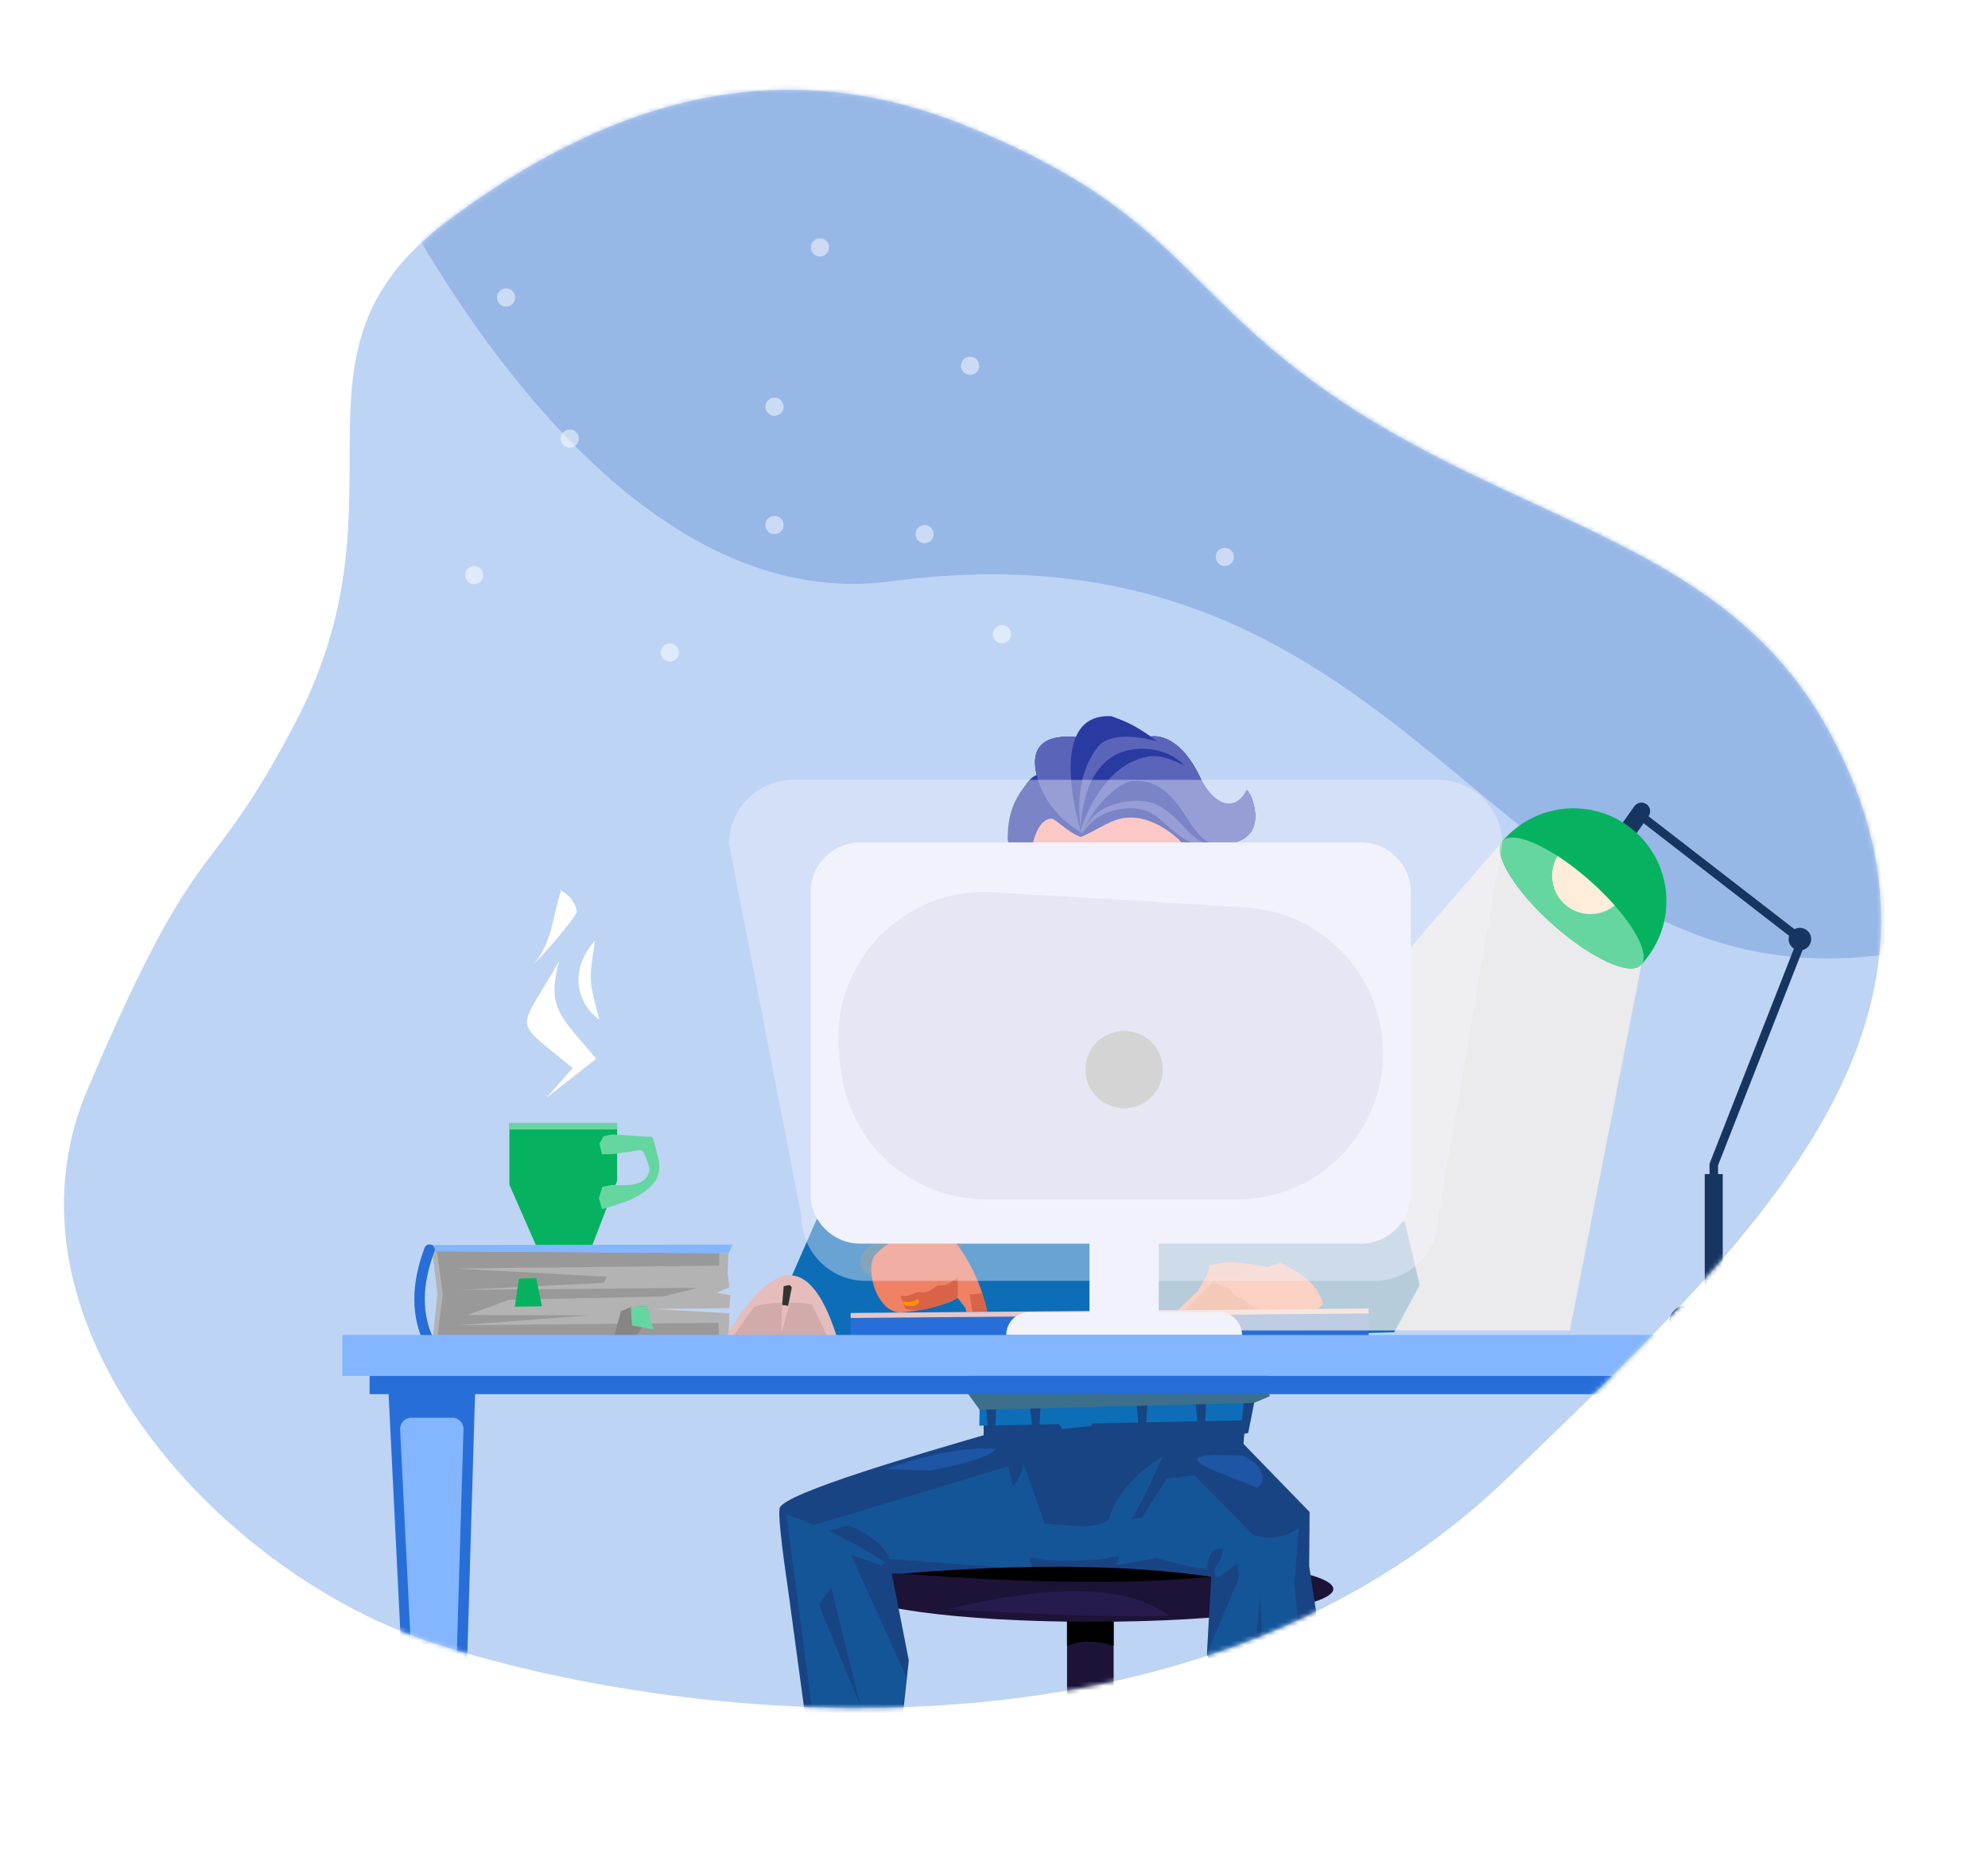 <svg width="437" height="410" viewBox="0 0 437 410" fill="none" xmlns="http://www.w3.org/2000/svg">
<path opacity="0.3" d="M331.769 324.443C385.082 272.781 436.879 225.321 402.321 161.2C379.221 118.339 333.446 115.678 290.538 85.218C259.269 63.021 257.409 45.669 211.508 27.326C169.184 10.414 131.707 23.616 98.245 48.659C59.459 77.688 91.175 108.687 64.908 158.84C45.244 196.383 44.358 180.372 19.243 239.383C-2.219 289.812 46.911 344.583 93.668 360.534C140.424 376.485 258.765 395.186 331.769 324.443Z" fill="#276ED8"/>
<mask id="mask0_168_554" style="mask-type:alpha" maskUnits="userSpaceOnUse" x="21" y="19" width="393" height="357">
<path d="M331.768 324.442C385.082 272.78 436.879 225.321 402.321 161.2C379.221 118.338 333.446 115.678 290.537 85.218C259.269 63.021 257.409 45.668 211.508 27.326C169.184 10.414 131.707 23.616 98.245 48.659C59.459 77.687 107.463 121.499 64.908 158.839C29.571 189.846 52.358 171.372 27.242 230.383C5.78 280.811 46.911 344.582 93.667 360.534C140.424 376.485 258.764 395.185 331.768 324.442Z" fill="#276ED8"/>
</mask>
<g mask="url(#mask0_168_554)">
<path d="M387.46 89.112C304.61 8.615 257.47 -45.257 136.628 -16.061C110.59 -9.77 76.42 22.05 76.42 22.05C76.42 22.05 124.913 137.211 195.766 127.76C313.117 112.107 328.103 221.274 414.275 209.781C441.917 206.094 494.005 157.295 494.005 157.295C494.005 157.295 437.241 137.479 387.46 89.112Z" fill="#87ABE2" fill-opacity="0.7"/>
<path fill-rule="evenodd" clip-rule="evenodd" d="M134.738 287.99L131.212 288.169L130.307 293.233L135.823 293.591L134.738 287.99Z" fill="#AFD600"/>
<path fill-rule="evenodd" clip-rule="evenodd" d="M104.717 291.232L146.083 291.995V292.269L104.764 292.448L104.717 291.232Z" fill="#D99292"/>
<path fill-rule="evenodd" clip-rule="evenodd" d="M94.965 295.694L96.172 284.388L95.012 275.015L160.131 275.411L159.933 279.805L160.31 282.908L157.528 284.105L160.621 284.662L160.433 285.944L160.376 287.49L143.582 287.67L160.338 288.622L160.084 296.099L94.965 295.694Z" fill="#B3B3B3"/>
<path fill-rule="evenodd" clip-rule="evenodd" d="M133.409 280.579L99.963 278.769L158.095 278.137L158.113 275.402L96.04 274.931L97.341 284.483L95.908 295.609L158.095 294.864L157.915 290.706L100.859 291.244L129.439 289.075L102.763 288.981L111.891 285.643L145.799 284.917L153.304 283.021L101.047 283.464L132.777 281.927L133.409 280.579Z" fill="#999999"/>
<path fill-rule="evenodd" clip-rule="evenodd" d="M142.186 287.038L138.659 287.217L136.49 288.169L134.793 294.515L139.178 294.477L142.827 289.319L142.186 287.038Z" fill="#868686"/>
<path fill-rule="evenodd" clip-rule="evenodd" d="M95.01 275.016L160.129 275.412L161.081 273.526L93.812 273.611L95.01 275.016Z" fill="#84B5FF"/>
<path fill-rule="evenodd" clip-rule="evenodd" d="M117.858 280.843L114.067 281.022L113.162 287.17L119.131 287.085L117.858 280.843Z" fill="#06B25F"/>
<path fill-rule="evenodd" clip-rule="evenodd" d="M142.187 287.038L138.66 287.217L138.924 291.29L143.629 292.186L142.187 287.038Z" fill="#66D6A0"/>
<path fill-rule="evenodd" clip-rule="evenodd" d="M93.332 274.223C93.558 273.629 94.218 273.328 94.822 273.554C95.416 273.78 95.718 274.44 95.491 275.044C94.096 278.759 93.389 282.229 93.379 285.454C93.37 288.65 94.03 291.621 95.369 294.355C95.652 294.93 95.416 295.619 94.841 295.892C94.266 296.175 93.577 295.939 93.304 295.364C91.805 292.299 91.06 288.99 91.079 285.444C91.088 281.927 91.833 278.184 93.332 274.223Z" fill="#276ED8"/>
<path fill-rule="evenodd" clip-rule="evenodd" d="M111.975 246.803H135.661V259.457L130.239 273.563H117.764L111.975 260.362V246.803Z" fill="#06B25F"/>
<path d="M135.661 246.803H111.975V248.217H135.661V246.803Z" fill="#66D6A0"/>
<path fill-rule="evenodd" clip-rule="evenodd" d="M132.352 253.677L131.767 251.367L132.663 249.698L134.521 249.311L141.602 249.754C143.714 249.886 143.384 249.462 143.894 251.385C145.214 256.421 146.647 259.646 138.736 263.615C138.274 263.842 132.899 265.699 132.314 265.699L131.654 263.304L132.409 260.824C132.729 260.824 134.181 260.428 134.577 260.428C137.859 260.485 142.243 260.919 142.8 256.93C142.517 255.798 142.206 254.884 141.763 253.884C141.14 252.479 141.036 252.715 139.584 252.932L134.936 253.611L132.352 253.677Z" fill="#66D6A0"/>
<path fill-rule="evenodd" clip-rule="evenodd" d="M117.378 211.783C121.555 206.823 121.536 200.967 123.347 195.687C125.044 196.611 126.675 198.591 126.779 200.392C126.374 201.957 118.811 210.538 117.378 211.783ZM130.805 206.71C126.166 211.726 125.44 219.269 131.739 224.097C129.429 215.281 129.41 215.733 130.805 206.71ZM131.06 232.659C122.828 223.013 120.207 221.268 122.922 211.141C113.889 227.388 112.107 223.324 125.902 234.743L120.028 241.343L131.06 232.659Z" fill="white"/>
<path d="M244.797 348.958H234.557V383.205H244.797V348.958Z" fill="#1C1336"/>
<path d="M240.036 356.417C269.334 356.417 293.085 353.187 293.085 349.203C293.085 345.219 269.334 341.99 240.036 341.99C210.737 341.99 186.986 345.219 186.986 349.203C186.986 353.187 210.737 356.417 240.036 356.417Z" fill="#1C1336"/>
<path fill-rule="evenodd" clip-rule="evenodd" d="M216.152 321.641L222.762 346.176L261.404 346.337L273.03 321.198L273.869 310.703L277.377 299.19L216.398 300.086L216.152 321.641Z" fill="#194484"/>
<path fill-rule="evenodd" clip-rule="evenodd" d="M220.272 317.785L226.873 344.988L224.204 346.186L196.029 345.78L199.773 364.912L195.511 403.959L196.972 404.912L195.548 411.71L178.868 411.267L180.584 403.544L173.833 353.786C173.682 351.909 170.891 334.871 171.362 331.504C171.824 328.166 204.487 318.86 216.123 315.437C217.085 315.154 220.017 316.672 220.272 317.785Z" fill="#194484"/>
<path opacity="0.4" fill-rule="evenodd" clip-rule="evenodd" d="M199.35 368.797L187.045 341.678L193.711 344.036L195.324 342.565L226.874 344.988L221.641 322.245L178.936 335.163L172.863 332.787L182.189 403.516L189.063 403.412L193.617 403.686L199.35 368.797Z" fill="#0D6EB7"/>
<path fill-rule="evenodd" clip-rule="evenodd" d="M182.697 348.779L180.01 352.758L189.25 375.162L182.697 348.779Z" fill="#194484"/>
<path fill-rule="evenodd" clip-rule="evenodd" d="M289.84 357.737L291.905 401.111L294.234 405.081L294.046 410.758L290.161 409.06L278.431 413.709L275.932 407.429L277.554 403.808L265.305 363.451L266.257 346.525C264.758 346.337 246.352 344.658 245.768 344.639C246.899 326.224 255.8 318.058 272.603 316.549L287.879 332.296L287.785 344.177L289.84 357.737Z" fill="#194484"/>
<path fill-rule="evenodd" clip-rule="evenodd" d="M245.41 343.961L246.136 341.151L256.48 324.97L262.543 324.197L275.603 337.426C279.129 338.162 281.76 338.284 285.466 335.823L284.532 348.081L289.464 401.395L279.205 405.129L265.315 363.432L272.369 346.705L271.973 343.753C271.841 343.678 269.153 345.771 268.201 346.365C267.041 347.091 266.636 345.243 267.258 344.366C268.823 342.15 270.803 337.86 263.863 342.216C263.599 342.386 262.147 340.726 261.808 340.811C259.818 341.273 247.503 343.706 245.41 343.961Z" fill="#145598"/>
<path fill-rule="evenodd" clip-rule="evenodd" d="M275.197 369.08L277.064 350.684L278.13 380.273L275.197 369.08Z" fill="#194484"/>
<path fill-rule="evenodd" clip-rule="evenodd" d="M242.099 316.266C241.929 324.102 239.977 327.968 239.977 327.968C239.977 327.968 240.062 322.141 239.619 315.191C239.619 315.191 237.525 315.719 233.348 317.624C233.358 317.624 233.056 318.661 233.047 315.191C233.386 314.833 227.776 314.494 216.225 314.164C216.225 314.164 216.234 313.683 216.243 312.721C216.243 312.721 235.357 312.523 273.574 312.127C273.875 311.948 273.885 312.495 273.611 313.786C273.611 313.786 268.124 313.673 257.157 313.438C257.167 313.447 253.386 314.428 242.099 316.266Z" fill="#194484"/>
<path fill-rule="evenodd" clip-rule="evenodd" d="M215.358 308.572L274.782 307.365L274.697 312.108L215.273 313.315L215.358 308.572Z" fill="#0D6EB7"/>
<path fill-rule="evenodd" clip-rule="evenodd" d="M198.385 345.809C225.173 343.612 247.794 343.838 266.257 346.507C248.813 348.213 226.192 347.987 198.385 345.809Z" fill="black"/>
<path fill-rule="evenodd" clip-rule="evenodd" d="M234.557 356.379C234.557 359.915 234.557 361.678 234.557 361.678C237.48 360.471 240.893 360.471 244.797 361.678C244.797 361.678 244.797 359.915 244.797 356.388C244.787 356.388 241.374 356.388 234.557 356.379Z" fill="black"/>
<path fill-rule="evenodd" clip-rule="evenodd" d="M220.941 327.261C220.941 327.261 203.138 334.05 195.463 335.983C196.481 338.558 197.386 339.887 197.368 342.386C200.187 343.329 223.515 341.603 226.24 342.244C230.427 343.225 239.535 343.301 245.759 342.037C252.991 340.566 259.799 344.932 265.476 344.696C265.353 344.243 265.306 340.142 269.464 339.133C269.464 339.133 254.651 331.863 248.786 333.871C248.786 333.871 251.596 329.147 255.537 320.142C255.556 320.123 246.127 325.309 243.722 334.003C242.449 334.965 240.356 335.455 237.452 335.446C237.452 335.446 234.84 335.248 229.616 334.842C229.616 334.842 229.041 333.202 225.024 321.707C224.797 323.235 224.005 325.055 222.657 326.686C221.724 326.422 221.874 327.016 220.941 327.261Z" fill="#145598"/>
<path fill-rule="evenodd" clip-rule="evenodd" d="M186.591 335.21C193.107 337.879 195.983 341.547 195.681 344.159C195.681 344.159 191.343 340.896 182.188 336.417C185.129 335.616 186.591 335.21 186.591 335.21Z" fill="#194484"/>
<path fill-rule="evenodd" clip-rule="evenodd" d="M239.499 312.25C239.82 312.212 240.103 312.448 240.131 312.759C240.159 313.07 239.933 313.362 239.622 313.391L233.512 314.06L233.314 313.768C232.616 312.702 232.258 311.627 232.229 310.543C232.182 310.458 232.145 310.355 232.145 310.251C232.145 310.128 232.182 310.015 232.248 309.921C232.324 309.1 232.578 308.28 233.031 307.441L233.21 307.111L238.83 307.507C239.151 307.526 239.386 307.809 239.367 308.12C239.349 308.44 239.066 308.676 238.754 308.657L233.889 308.308C233.682 308.761 233.54 309.214 233.465 309.657H237.255C237.576 309.657 237.83 309.911 237.83 310.232C237.83 310.553 237.576 310.807 237.255 310.807H233.427C233.493 311.486 233.719 312.156 234.106 312.816L239.499 312.25Z" fill="#0D6EB7"/>
<path opacity="0.4" fill-rule="evenodd" clip-rule="evenodd" d="M218.952 318.388C212.314 318.002 204.233 319.482 194.719 322.848C201.225 323.094 204.488 323.207 204.488 323.207C213.21 321.462 218.028 319.859 218.952 318.388Z" fill="#276ED8"/>
<path opacity="0.4" fill-rule="evenodd" clip-rule="evenodd" d="M272.944 319.869C251.379 318.813 271.501 324.612 276.282 326.979C279.007 325.234 277.093 321.34 272.944 319.869Z" fill="#276ED8"/>
<path fill-rule="evenodd" clip-rule="evenodd" d="M208.27 353.663C230.683 354.955 246.958 355.436 257.095 355.106C248.099 348.373 231.824 347.892 208.27 353.663Z" fill="#271A4D"/>
<path fill-rule="evenodd" clip-rule="evenodd" d="M240.386 308.94C240.339 311.297 240.311 312.476 240.311 312.476C240.311 312.476 243.347 312.174 255.454 312.052C258.726 310.279 258.707 309.798 255.237 308.318C255.237 308.308 252.295 308.686 240.386 308.94Z" fill="#0D6EB7"/>
<path fill-rule="evenodd" clip-rule="evenodd" d="M226.289 307.686C227.977 307.564 228.816 307.507 228.816 307.507C228.816 307.507 228.675 310.242 228.392 315.701C228.392 315.701 227.949 315.682 227.062 315.645C227.072 315.635 226.808 312.985 226.289 307.686Z" fill="#194484"/>
<path fill-rule="evenodd" clip-rule="evenodd" d="M216.586 307.498C218.274 307.375 219.113 307.318 219.113 307.318C219.113 307.318 218.972 310.053 218.689 315.512C218.689 315.512 218.246 315.494 217.359 315.456C217.369 315.456 217.105 312.806 216.586 307.498Z" fill="#194484"/>
<path fill-rule="evenodd" clip-rule="evenodd" d="M249.74 307.479C251.428 307.356 252.267 307.3 252.267 307.3C252.267 307.3 252.126 310.034 251.843 315.494C251.843 315.494 251.4 315.475 250.513 315.437C250.523 315.437 250.268 312.787 249.74 307.479Z" fill="#194484"/>
<path fill-rule="evenodd" clip-rule="evenodd" d="M262.695 307.073C264.383 306.951 265.222 306.894 265.222 306.894C265.222 306.894 265.081 309.629 264.798 315.088C264.798 315.088 264.355 315.069 263.469 315.032C263.478 315.032 263.214 312.382 262.695 307.073Z" fill="#194484"/>
<path fill-rule="evenodd" clip-rule="evenodd" d="M273.443 306.903C275.15 306.781 275.923 307.101 275.923 307.101C275.923 307.101 275.461 309.449 274.377 314.918C274.377 314.918 273.273 315.201 272.396 315.163C272.406 315.163 273.189 312.203 273.443 306.903Z" fill="#194484"/>
<path fill-rule="evenodd" clip-rule="evenodd" d="M214.814 250.299L212.824 306.347L215.342 309.817L275.689 308.299L279.093 306.856L272.776 248.762L214.814 250.299Z" fill="#3C6F8C"/>
<path fill-rule="evenodd" clip-rule="evenodd" d="M220.906 222.417L201.076 232.459L186.14 263.859L179.521 267.97L173.363 281.982L176.484 295.852L238.935 294.919L259.293 293.976L306.467 292.788L312.068 282.425L308.919 269.017L297.849 249.074L291.145 234.581L276.548 223.992L256.388 234.43L233.277 234.666L220.906 222.417Z" fill="#0D6EB7"/>
<path fill-rule="evenodd" clip-rule="evenodd" d="M282.158 287.724C281.658 280.945 281.403 277.55 281.403 277.55C281.63 277.343 281.045 276.287 281.3 276.173C284.892 274.552 286.222 273.024 286.222 273.024C283.025 270.007 281.432 268.507 281.432 268.507C236.69 268.027 213.663 268.027 212.352 268.507C203.555 276.701 199.151 280.803 199.151 280.803C198.265 285.914 197.812 288.46 197.812 288.46C253.445 287.979 281.554 287.734 282.158 287.724Z" fill="#0D6EB7"/>
<path fill-rule="evenodd" clip-rule="evenodd" d="M211.089 274.485C198.124 278.653 191.636 280.737 191.636 280.737C185.413 276.852 192.296 272.175 196.464 270.685C208.93 266.244 213.484 268.394 211.089 274.485Z" fill="#3C6F8C"/>
<path fill-rule="evenodd" clip-rule="evenodd" d="M263.525 283.283C265.072 280.775 265.902 279.021 265.883 278.003C268.249 277.512 269.928 277.295 270.899 277.371C274.85 277.635 277.594 278.078 279.131 278.682C270.484 283.604 265.326 285.15 263.525 283.283Z" fill="#ED7557"/>
<path fill-rule="evenodd" clip-rule="evenodd" d="M258.783 288.007C277.453 290.167 288.118 289.705 290.786 286.64C290.23 284.085 288.448 280.747 281.404 277.56C269.948 281.416 267.911 280.105 266.006 280.737C263.724 283.528 258.783 288.007 258.783 288.007Z" fill="#F08165"/>
<path fill-rule="evenodd" clip-rule="evenodd" d="M258.521 289.931C262.887 285.622 265.659 282.812 266.838 281.52C267.998 282.5 269.035 282.972 269.959 282.925C271.091 284.556 272.119 285.339 273.033 285.273C274.259 286.536 275.428 287.281 276.56 287.536C268.394 290.61 262.378 291.411 258.521 289.931Z" fill="#D96346"/>
<path fill-rule="evenodd" clip-rule="evenodd" d="M197.824 288.459C203.576 287.997 208.602 286.517 210.487 285.197C210.487 285.197 211.412 286.319 212.298 287.601C212.449 288.61 212.138 288.921 217.022 288.29C215.862 283.151 213.844 277.493 208.686 271.326C208.686 271.326 198.456 269.054 192.657 275.541C189.969 277.455 192.119 288.129 197.824 288.459Z" fill="#F08165"/>
<path fill-rule="evenodd" clip-rule="evenodd" d="M197.945 284.773C198.624 286.659 198.973 287.602 198.973 287.602C201.613 288.413 205.451 287.611 210.486 285.197C210.571 284.631 210.59 283.123 210.543 280.671C209.383 281.388 208.629 282.576 206.488 282.491C205.187 282.434 204.838 284.339 202.283 283.971C201.104 283.792 200.152 285.084 197.945 284.773Z" fill="#D96346"/>
<path fill-rule="evenodd" clip-rule="evenodd" d="M217.02 288.29C216.275 285.565 215.907 284.207 215.907 284.207C215.907 284.207 214.983 284.302 213.145 284.5C213.588 287.244 213.814 288.62 213.814 288.62C215.945 288.403 217.02 288.29 217.02 288.29Z" fill="#D96346"/>
<path fill-rule="evenodd" clip-rule="evenodd" d="M201.699 285.386C201.953 285.933 202.076 286.197 202.076 286.197C201.52 287.017 200.388 287.224 198.7 286.828C198.7 286.828 198.596 286.546 198.398 285.989C199.935 286.31 201.039 286.112 201.699 285.386Z" fill="#FF9100"/>
<path fill-rule="evenodd" clip-rule="evenodd" d="M158.898 294.994C175.767 294.739 184.207 294.617 184.207 294.617C178.389 275.362 169.95 275.484 158.898 294.994Z" fill="#E6BDBD"/>
<path fill-rule="evenodd" clip-rule="evenodd" d="M182.34 294.645L160.275 294.975L165.603 287.375C166.631 286.715 169.224 286.366 171.939 286.281L171.751 292.985L173.646 286.262L171.939 286.281C174.353 286.206 176.862 286.338 178.446 286.658L182.34 294.645Z" fill="#D1AAAA"/>
<path fill-rule="evenodd" clip-rule="evenodd" d="M173.24 286.969L171.93 286.78L172.269 282.669L173.457 282.405L173.778 282.556L174.051 282.943L173.24 286.969Z" fill="#333333"/>
<path d="M224.827 210.558C227.648 220.095 233.09 222.916 236.341 225.479C240.956 228.069 244.98 227.216 244.98 227.216C260.502 220.498 262.02 213.732 263.042 206.18C263.553 202.454 264.016 195.52 262.451 186.948C262.243 185.778 261.892 184.726 261.445 183.757C258.602 177.558 251.895 175.152 251.895 175.152C247.887 173.681 243.319 173.364 239.151 174.166C233.147 175.319 228.42 178.577 226.903 185.01C226.408 187.082 226.136 189.22 225.897 191.342C225.37 195.703 225.098 200.115 224.954 204.509C224.89 206.514 224.843 208.536 224.827 210.558Z" fill="#FFADA0"/>
<path d="M239.596 187.251C239.596 187.251 231.261 185.568 228.648 191.707C228.648 191.707 237.961 188.902 239.74 190.296L239.596 187.251Z" fill="#38368E"/>
<path d="M248.458 188.157C248.458 188.157 256.665 185.961 259.662 191.924C259.662 191.924 250.189 189.712 248.506 191.202L248.458 188.157Z" fill="#38368E"/>
<path d="M257.694 198.016C257.522 200.578 255.08 202.521 252.242 202.332C249.405 202.143 247.238 199.907 247.41 197.328C247.582 194.766 250.024 192.84 252.862 193.029C255.699 193.218 257.866 195.454 257.694 198.016Z" fill="white"/>
<path d="M249.115 197.275C248.96 199.544 250.284 201.488 252.055 201.608C253.827 201.728 255.391 199.974 255.546 197.704C255.701 195.435 254.394 193.491 252.606 193.371C250.834 193.251 249.27 195.005 249.115 197.275Z" fill="#7F9EC9"/>
<path d="M250.045 197.343C249.941 198.96 250.87 200.335 252.125 200.421C253.381 200.507 254.498 199.269 254.602 197.653C254.705 196.036 253.776 194.661 252.521 194.575C251.266 194.472 250.148 195.727 250.045 197.343Z" fill="#38368E"/>
<path d="M250.076 194.558C250.042 194.988 250.54 195.383 251.194 195.435C251.847 195.486 252.398 195.16 252.432 194.712C252.466 194.265 251.95 193.887 251.297 193.835C250.661 193.801 250.111 194.128 250.076 194.558Z" fill="white" fill-opacity="0.8"/>
<path d="M239.329 197.614C239.161 200.14 236.786 202.047 234.025 201.863C231.265 201.679 229.157 199.471 229.324 196.945C229.491 194.402 231.867 192.511 234.628 192.695C237.388 192.88 239.496 195.088 239.329 197.614Z" fill="white"/>
<path d="M231.682 196.943C231.532 199.151 232.82 201.042 234.543 201.159C236.266 201.276 237.789 199.57 237.939 197.361C238.09 195.153 236.802 193.262 235.078 193.145C233.355 193.028 231.833 194.735 231.682 196.943Z" fill="#7F9EC9"/>
<path d="M232.588 197.011C232.488 198.584 233.391 199.922 234.613 200.006C235.834 200.089 236.921 198.868 237.022 197.296C237.122 195.723 236.219 194.385 234.997 194.301C233.776 194.217 232.705 195.439 232.588 197.011Z" fill="#38368E"/>
<path d="M232.618 194.3C232.585 194.719 233.087 195.103 233.706 195.154C234.342 195.204 234.877 194.886 234.91 194.451C234.944 194.016 234.459 193.648 233.823 193.598C233.187 193.564 232.652 193.865 232.618 194.3Z" fill="white" fill-opacity="0.8"/>
<path d="M225.375 195.646C225.375 195.646 222.315 185.98 219.791 193.587C217.779 199.645 221.132 205.584 223.839 205.159C226.546 204.751 225.375 195.646 225.375 195.646Z" fill="#FFADA0"/>
<path d="M225.307 197.373C225.307 197.373 222.893 190.844 221.634 193.194C220.375 195.543 220.388 198.754 220.388 198.754C220.388 198.754 221.284 195.346 223.036 197.588C223.036 197.588 220.687 202.915 224.606 201.803C224.619 201.803 226.32 200.314 225.307 197.373Z" fill="#FF9B8B"/>
<path d="M262.195 195.657C262.195 195.657 265.638 185.184 268.478 193.426C270.741 199.99 266.969 206.406 263.924 205.964C260.878 205.521 262.195 195.657 262.195 195.657Z" fill="#FFADA0"/>
<path d="M262.252 197.172C262.252 197.172 264.856 190.359 266.213 192.811C267.571 195.263 267.557 198.613 267.557 198.613C267.557 198.613 266.591 195.057 264.702 197.396C264.702 197.396 267.235 202.955 263.008 201.794C263.008 201.794 261.175 200.241 262.252 197.172Z" fill="#FF9B8B"/>
<path d="M250.451 212.118C250.392 212.296 249.217 215.136 247.314 217.262C245.024 219.82 241.679 221.336 237.976 215.865C237.188 214.705 236.4 213.248 235.582 211.419C235.582 211.419 236.861 211.91 238.735 212.445C241.679 213.278 246.05 214.214 249.083 212.861C249.589 212.846 250.035 212.445 250.451 212.118Z" fill="#0D6EB7"/>
<path d="M247.316 217.293C245.027 219.851 241.681 221.352 237.979 215.881C239.956 215.345 244.64 214.513 247.316 217.293Z" fill="#D5503B"/>
<path d="M249.086 212.937C244.254 218.334 240.744 215.494 238.737 212.49C241.681 213.323 246.053 214.171 249.086 212.937Z" fill="white"/>
<path d="M238.637 205.551C238.637 205.551 242.943 212.535 247.75 205.539L238.637 205.551Z" fill="#D8826C"/>
<path d="M225.478 200.745C225.99 199.226 226.298 196.031 226.298 196.031C226.298 196.031 226.391 190.521 226.4 189.798C226.419 188.048 227.295 180.116 231.097 179.903C231.982 179.856 234.321 182.625 237.424 183.894C237.983 184.125 242.717 181.097 245.177 180.236C252.502 177.68 259.258 184.644 259.258 184.644C261.392 186.996 260.739 191.17 260.749 192.272C260.684 189.447 260.758 193.004 260.749 192.272C260.786 193.883 261.308 196.186 261.83 197.714C262.193 196.001 262.804 196.109 263.689 192.84C265.162 187.413 266.815 183.116 266.545 181.903L262.64 174.809C257.338 165.187 244.851 162.186 235.71 168.336L232.28 170.642C227.491 168.965 226.354 171.318 225.021 173.086C222.552 176.383 221.592 179.445 221.499 184.075C221.461 185.798 222.866 186.885 224.18 191.84C225.009 194.97 225.142 199.18 225.478 200.745Z" fill="#293AA1"/>
<path d="M274.755 174.467C271.605 180.487 266.014 175.569 263.945 171.133C258.857 160.196 252.726 161.9 252.726 161.9C240.173 152.232 236.875 162.011 236.875 162.011C227.053 161.058 226.689 166.512 228.171 171.356C229.653 176.181 233.054 180.191 237.406 182.774C237.602 182.886 237.797 183.006 237.984 183.117C241.217 177.848 247.237 177.385 249.893 177.727C253.462 178.181 254.86 180.07 257.161 181.969C260.712 184.895 262.296 186.229 269.024 185.608C279.815 184.608 274.755 174.467 274.755 174.467Z" fill="#5A65BA"/>
<path d="M274.755 174.467C271.605 180.487 266.014 175.569 263.945 171.133C258.857 160.196 252.726 161.9 252.726 161.9C240.173 152.232 236.875 162.011 236.875 162.011C227.053 161.058 226.689 166.512 228.171 171.356C229.653 176.181 233.054 180.191 237.406 182.774C237.602 182.886 237.797 183.006 237.984 183.117C240.388 176.773 246.696 176.199 249.362 175.995C250.964 175.875 253.853 176.153 256.08 177.875C262.137 182.561 262.286 186.219 269.024 185.599C279.815 184.608 274.755 174.467 274.755 174.467Z" fill="#293AA1"/>
<path d="M274.076 173.523C270.927 179.542 266.014 175.569 263.945 171.133C258.857 160.196 252.726 161.9 252.726 161.9C240.173 152.232 236.875 162.011 236.875 162.011C227.053 161.058 226.689 166.512 228.171 171.356C229.653 176.181 233.054 180.191 237.406 182.774C237.602 182.886 237.797 183.006 237.984 183.117C240.388 176.773 246.268 171.837 248.942 171.633C250.545 171.513 253.434 171.791 255.661 173.523C261.718 178.209 262.296 186.219 269.024 185.599C280.227 184.548 274.551 173.453 274.076 173.523Z" fill="#5A65BA"/>
<path d="M237.656 182.861C237.656 182.861 229.331 156.537 244.343 157.403C244.343 157.403 249.947 159.284 254.322 162.926C254.322 162.926 244.537 159.903 241.218 164.261C237.047 169.742 236.742 176.787 237.656 182.861Z" fill="#293AA1"/>
<path d="M260.344 168.234C260.344 168.234 257.567 164.807 251.724 164.567C246.096 164.326 238.352 166.863 237.42 182.783C237.42 182.783 241.464 168.317 252.227 166.289C253.867 165.984 256.16 166.095 260.344 168.234Z" fill="#293AA1"/>
<path fill-rule="evenodd" clip-rule="evenodd" d="M186.988 288.553L300.847 287.563V293.617L186.988 294.607V288.553Z" fill="#276ED8"/>
<path fill-rule="evenodd" clip-rule="evenodd" d="M186.988 288.553L300.847 287.563V288.647L186.988 289.647V288.553Z" fill="#E6C6C6"/>
<path d="M396.244 293.382H75.244V302.382H396.244V293.382Z" fill="#84B5FF"/>
<g clip-path="url(#clip0_168_554)">
<path opacity="0.7" d="M330.395 184.737C330.282 184.853 237.244 292.382 237.244 292.382H345.092L360.838 211.912L330.395 184.737Z" fill="#FEF4EA"/>
<path d="M377.66 287.928H375.786V255.74L394.948 206.945L360.736 180.484L361.883 179.006L397.204 206.324L377.66 256.095V287.928Z" fill="#163560"/>
<path d="M356.869 183.855C356.008 183.246 355.804 182.055 356.415 181.196L359.263 177.186C359.874 176.327 361.067 176.125 361.927 176.732C362.788 177.342 362.99 178.532 362.381 179.391L359.533 183.402C358.922 184.263 357.729 184.464 356.869 183.855Z" fill="#163560"/>
<path d="M393.17 206.383C393.17 205.015 394.28 203.907 395.651 203.907C397.021 203.907 398.131 205.015 398.131 206.383C398.131 207.75 397.021 208.859 395.651 208.859C394.279 208.857 393.17 207.75 393.17 206.383Z" fill="#163560"/>
<path d="M385.816 292.355H366.969V290.457C366.969 288.548 368.518 287.002 370.43 287.002H382.213C384.202 287.002 385.814 288.611 385.814 290.596V292.355H385.816Z" fill="#163560"/>
<path d="M378.692 258.02H374.734V287.928H378.692V258.02Z" fill="#163560"/>
<path d="M361.11 211.616C361.02 211.715 360.931 211.816 360.839 211.91L360.82 211.93C360.732 212.028 360.646 212.121 360.555 212.212C357.996 214.427 349.514 210.456 341.309 203.132C333.105 195.811 328.205 187.837 330.125 185.053C330.205 184.954 330.287 184.857 330.375 184.76L330.394 184.739C330.476 184.638 330.565 184.537 330.655 184.438C338.177 176.045 351.09 175.327 359.5 182.83C367.911 190.336 368.632 203.221 361.11 211.616Z" fill="#06B25F"/>
<path d="M360.841 211.911L360.822 211.93C360.793 211.969 360.766 212.001 360.738 212.033C360.682 212.098 360.621 212.155 360.555 212.21C357.998 214.425 349.514 210.458 341.31 203.13C333.107 195.811 328.205 187.839 330.125 185.055C330.176 184.984 330.228 184.914 330.283 184.853C330.312 184.821 330.338 184.788 330.376 184.76L330.395 184.737C332.138 183.091 336.866 184.56 342.392 188.129C344.743 189.647 347.239 191.549 349.71 193.754C351.649 195.487 353.405 197.255 354.931 198.978C359.908 204.621 362.419 209.826 360.841 211.911Z" fill="#66D6A0"/>
<path d="M354.932 198.98C353.486 200.172 351.627 200.883 349.599 200.883C344.948 200.883 341.18 197.122 341.18 192.48C341.18 190.886 341.624 189.395 342.393 188.131C344.744 189.648 347.24 191.551 349.711 193.756C351.65 195.489 353.406 197.257 354.932 198.98Z" fill="#FFEDDC"/>
</g>
<path d="M389.244 302.382H81.244V306.382H389.244V302.382Z" fill="#276ED8"/>
<path d="M85.377 305.54L93.324 466.259L99.681 466.195L104.45 305.54H85.377Z" fill="#276ED8"/>
<path d="M87.958 314.139L93.601 428.177C93.664 429.488 94.753 430.513 96.072 430.505C97.383 430.49 98.456 429.441 98.496 428.129L101.881 314.091C101.921 312.708 100.816 311.572 99.434 311.572H90.398C88.999 311.572 87.887 312.74 87.958 314.139Z" fill="#84B5FF"/>
<path d="M273.019 293.362H221.189C221.189 290.607 223.426 288.379 226.172 288.379H268.027C270.791 288.379 273.019 290.607 273.019 293.362Z" fill="#F2F2FC"/>
<g opacity="0.4" filter="url(#filter0_f_168_554)">
<path d="M302.141 281.49H190.244C182.513 281.49 176.187 275.141 176.187 267.382L160.244 185.49C160.244 177.731 166.57 171.382 174.301 171.382H316.187C323.918 171.382 330.244 177.731 330.244 185.49L316.187 267.382C316.199 275.141 309.873 281.49 302.141 281.49Z" fill="#F2F2FC"/>
</g>
<path d="M299.223 273.304H189.081C183.08 273.304 178.17 268.394 178.17 262.392V196.042C178.17 190.041 183.08 185.13 189.081 185.13H299.214C305.215 185.13 310.126 190.041 310.126 196.042V262.392C310.135 268.394 305.224 273.304 299.223 273.304Z" fill="#F2F2FC"/>
<path d="M254.721 266.057H239.49V290.871H254.721V266.057Z" fill="#F2F2FC"/>
<path d="M184.451 231.495L184.806 234.823C186.525 251.163 200.3 263.565 216.731 263.565H271.888C294.175 263.565 309.687 241.406 302.049 220.465C297.667 208.453 286.573 200.188 273.816 199.415L218.304 196.087C198.509 194.896 182.378 211.763 184.451 231.495Z" fill="#E6E6F4"/>
<path d="M247.104 243.552C251.794 243.552 255.597 239.749 255.597 235.059C255.597 230.368 251.794 226.566 247.104 226.566C242.414 226.566 238.611 230.368 238.611 235.059C238.611 239.749 242.414 243.552 247.104 243.552Z" fill="#D4D4D4"/>
</g>
<g opacity="0.5">
<circle cx="125.244" cy="96.383" r="2" fill="white"/>
<circle cx="104.244" cy="126.383" r="2" fill="white"/>
<circle cx="111.244" cy="65.383" r="2" fill="white"/>
<circle cx="269.244" cy="122.383" r="2" fill="white"/>
<circle cx="170.244" cy="89.383" r="2" fill="white"/>
<circle cx="213.244" cy="80.383" r="2" fill="white"/>
<circle cx="180.244" cy="54.383" r="2" fill="white"/>
<circle cx="170.244" cy="115.383" r="2" fill="white"/>
<circle cx="203.244" cy="117.383" r="2" fill="white"/>
<circle cx="220.244" cy="139.383" r="2" fill="white"/>
<circle cx="147.244" cy="143.383" r="2" fill="white"/>
</g>
<defs>
<filter id="filter0_f_168_554" x="156.244" y="167.382" width="178" height="118.107" filterUnits="userSpaceOnUse" color-interpolation-filters="sRGB">
<feFlood flood-opacity="0" result="BackgroundImageFix"/>
<feBlend mode="normal" in="SourceGraphic" in2="BackgroundImageFix" result="shape"/>
<feGaussianBlur stdDeviation="2" result="effect1_foregroundBlur_168_554"/>
</filter>
<clipPath id="clip0_168_554">
<rect width="160.884" height="116" fill="white" transform="translate(237.244 176.382)"/>
</clipPath>
</defs>
</svg>
